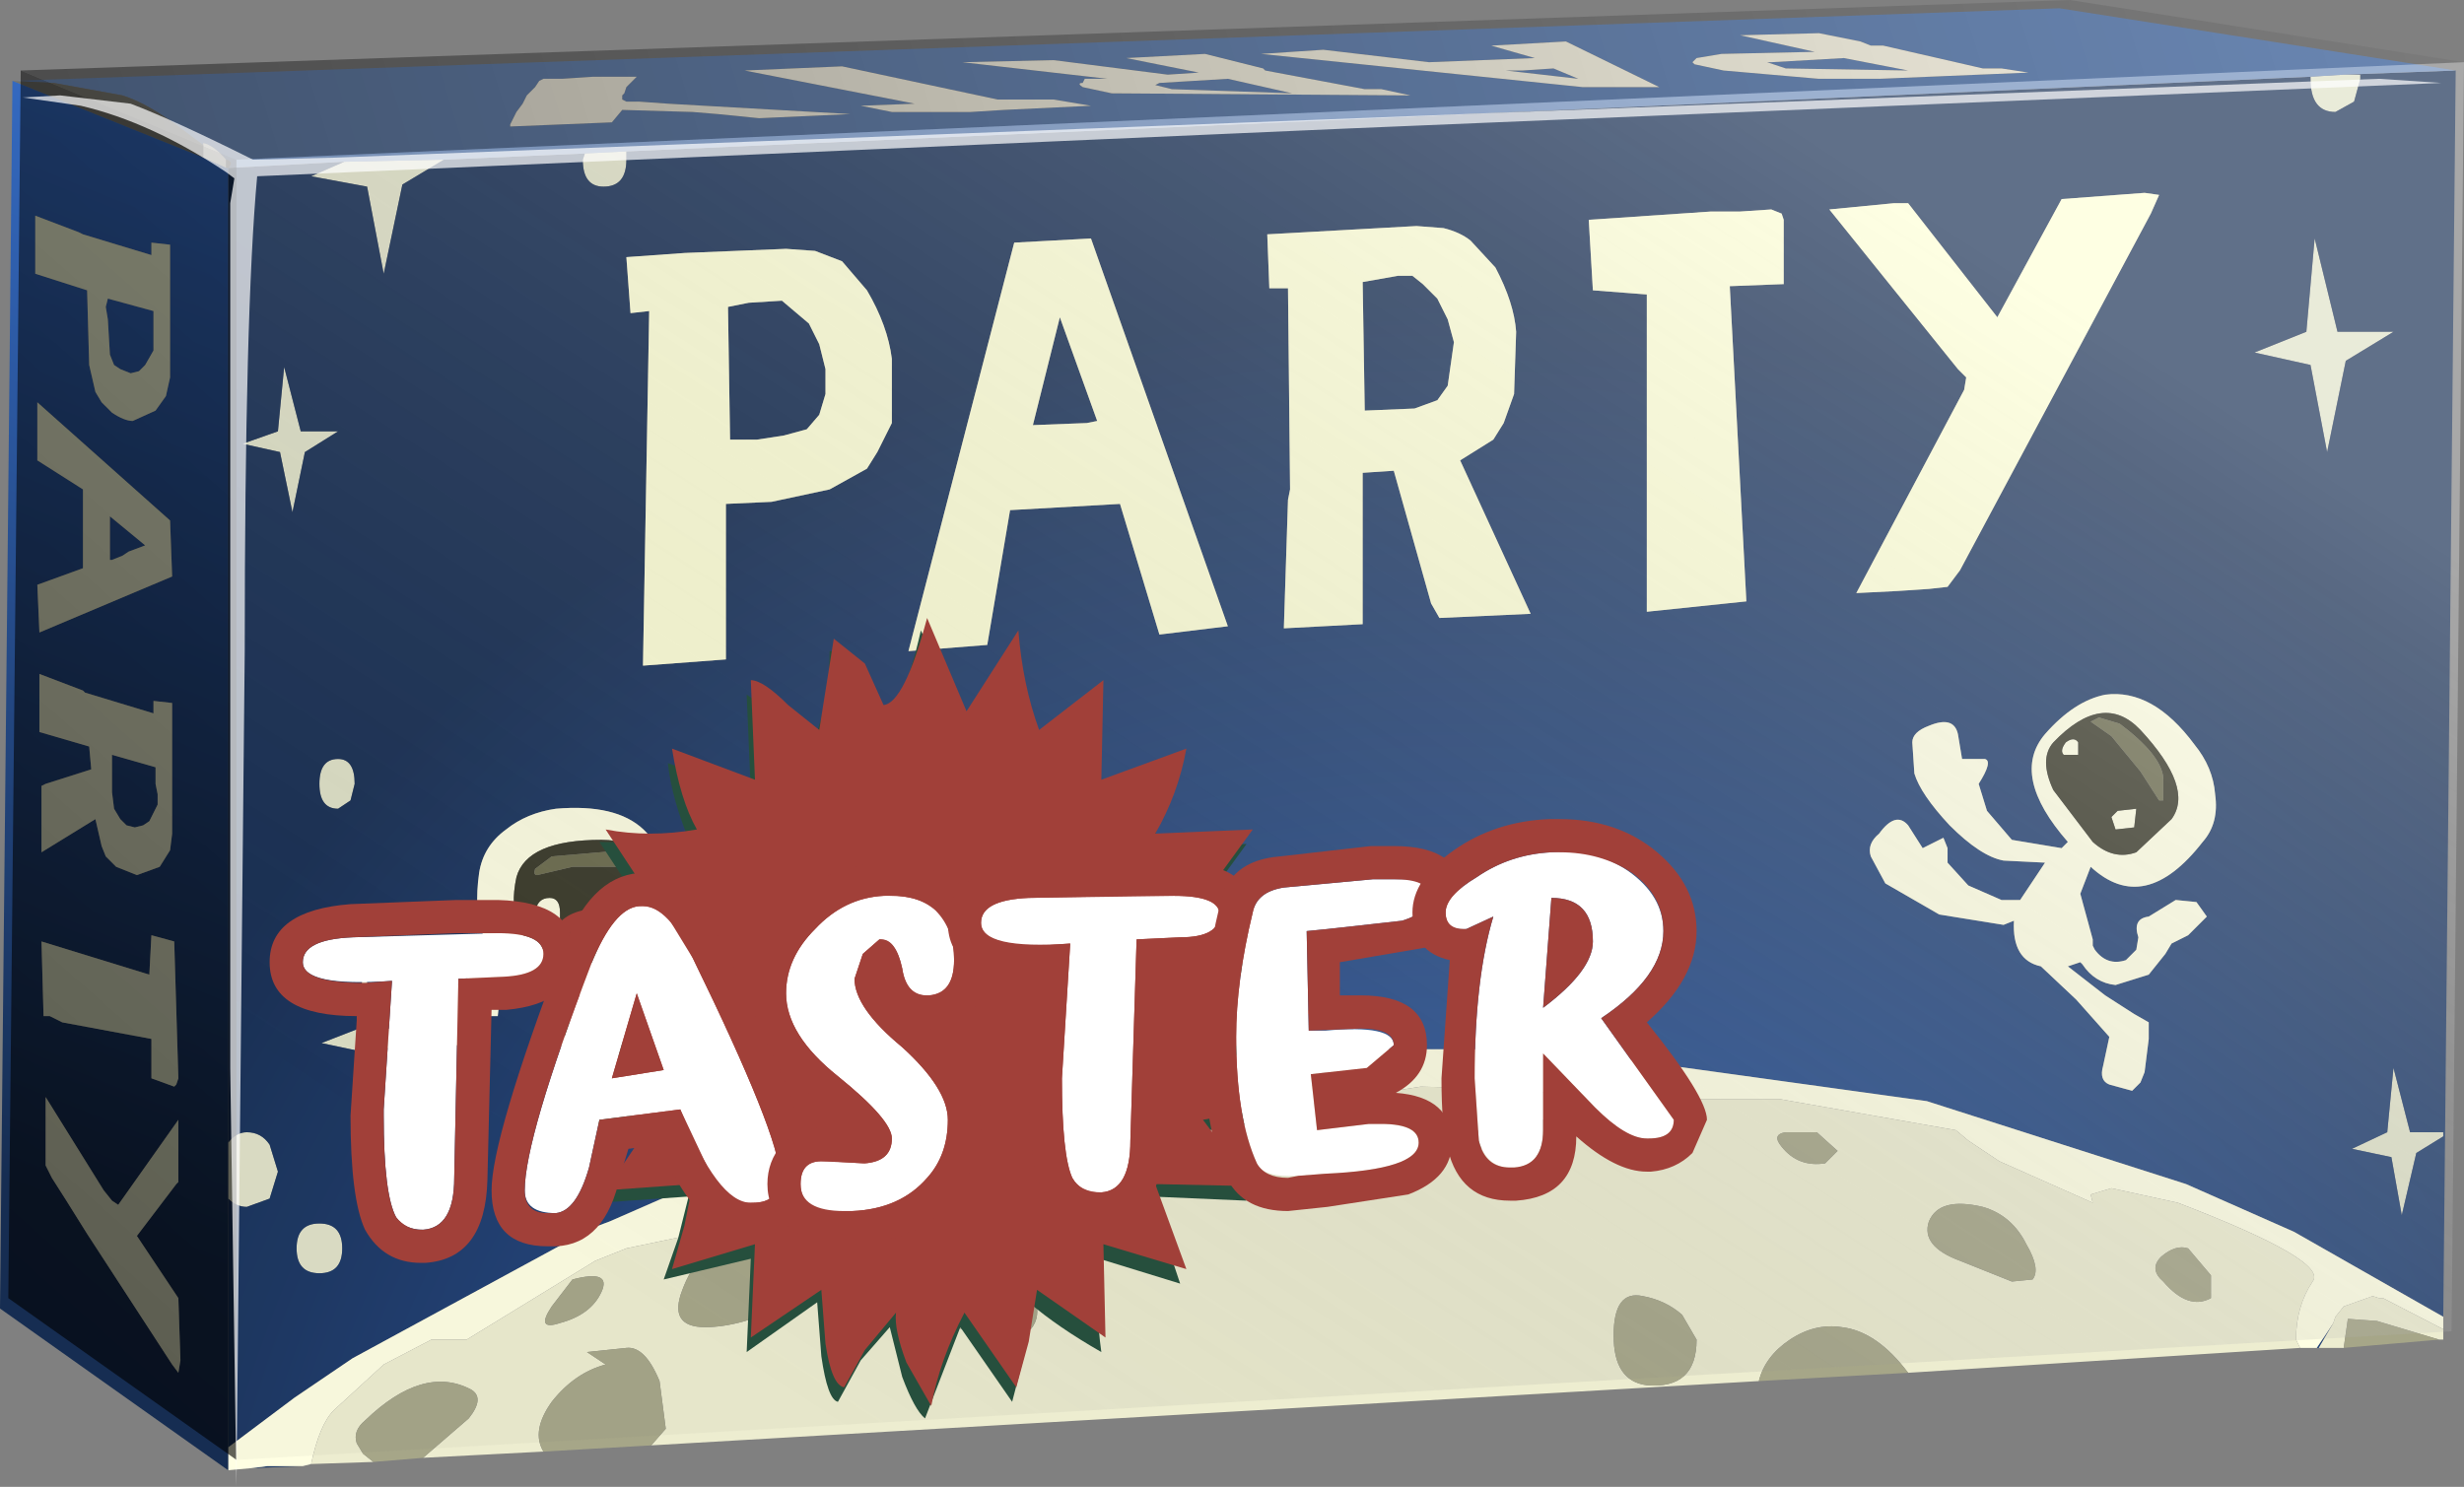 <?xml version="1.0" encoding="UTF-8" standalone="no"?>
<svg xmlns:xlink="http://www.w3.org/1999/xlink" height="35.85px" width="59.4px" xmlns="http://www.w3.org/2000/svg">
  <rect width="100%" height="100%" fill="#808080" stroke="none"/>
  <g transform="matrix(1.0, 0.0, 0.0, 1.0, 0.0, 0.0)">
    <use height="35.85" transform="matrix(1.0, 0.0, 0.0, 1.0, 0.0, 0.0)" width="59.4" xlink:href="#shape0"/>
  </g>
  <defs>
    <g id="shape0" transform="matrix(1.0, 0.0, 0.0, 1.0, 0.0, 0.0)">
      <path d="M56.5 1.8 L56.9 1.8 56.9 1.9 56.75 2.45 56.3 2.7 Q55.7 2.7 55.7 1.9 L55.7 1.85 56.5 1.8 M15.1 3.65 L15.1 3.85 Q15.1 4.5 14.55 4.5 14.05 4.5 14.05 3.85 L14.1 3.7 15.1 3.65 M10.7 3.85 L9.7 4.45 9.25 6.6 8.85 4.5 7.5 4.25 8.3 3.9 10.7 3.85 M5.5 27.55 Q5.7 27.3 5.95 27.3 6.3 27.3 6.5 27.6 L6.7 28.25 6.5 28.9 5.95 29.1 Q5.7 29.1 5.5 28.9 L5.5 27.55 M54.35 8.5 L55.6 8.0 55.8 5.75 56.35 8.0 57.7 8.0 56.55 8.7 56.1 10.9 55.7 8.8 54.35 8.5 M58.9 27.3 L58.9 27.4 58.25 27.8 57.9 29.3 57.65 27.9 56.7 27.7 57.55 27.3 57.7 25.75 58.1 27.3 58.9 27.3 M8.15 10.4 L7.35 10.9 7.05 12.35 6.75 10.9 5.85 10.7 6.7 10.4 6.85 8.85 7.25 10.4 8.15 10.4 M8.15 19.5 Q7.7 19.5 7.7 18.9 7.7 18.3 8.15 18.3 8.55 18.3 8.55 18.9 L8.45 19.3 8.15 19.5 M7.7 29.5 Q8.25 29.5 8.25 30.1 8.25 30.7 7.7 30.7 7.15 30.7 7.15 30.1 7.15 29.5 7.7 29.5 M8.7 25.35 L7.75 25.15 8.65 24.8 8.75 23.3 9.15 24.8 10.1 24.8 10.05 24.9 9.3 25.3 8.95 26.75 8.7 25.35" fill="#dfe1c7" fill-rule="evenodd" stroke="none"/>
      <path d="M55.7 1.85 L55.7 1.9 Q55.7 2.7 56.3 2.7 L56.75 2.45 56.9 1.9 56.9 1.8 56.5 1.8 59.2 1.7 58.9 31.75 55.3 29.7 52.7 28.55 46.45 26.55 38.5 25.45 37.7 25.4 36.25 25.35 35.55 25.3 33.35 25.3 30.8 25.5 22.95 26.7 16.4 28.7 16.3 28.75 14.7 29.45 14.3 29.6 8.5 32.75 7.1 33.7 5.5 34.9 5.5 28.9 Q5.7 29.1 5.95 29.1 L6.5 28.9 6.7 28.25 6.5 27.6 Q6.3 27.3 5.95 27.3 5.7 27.3 5.5 27.55 L5.5 4.05 8.3 3.9 7.5 4.25 8.85 4.5 9.25 6.6 9.7 4.45 10.7 3.85 14.1 3.7 14.05 3.85 Q14.05 4.5 14.55 4.5 15.1 4.5 15.1 3.85 L15.1 3.65 55.7 1.85 M51.85 5.15 L52.05 4.7 51.7 4.65 49.7 4.8 48.15 7.65 46.0 4.9 45.65 4.9 44.1 5.05 47.2 8.9 47.4 9.1 47.35 9.4 44.75 14.3 45.75 14.25 46.5 14.2 46.95 14.15 47.25 13.75 51.85 5.15 M54.35 8.5 L55.7 8.8 56.1 10.9 56.55 8.7 57.7 8.0 56.35 8.0 55.8 5.75 55.6 8.0 54.35 8.5 M43.0 5.3 L42.95 5.15 42.7 5.05 41.95 5.1 41.25 5.1 38.3 5.3 38.4 7.0 39.7 7.1 39.7 14.75 42.1 14.5 41.7 6.9 43.0 6.85 43.0 5.3 M46.1 17.9 L46.15 18.65 Q46.3 19.15 47.0 19.9 47.75 20.65 48.3 20.75 L49.3 20.8 48.7 21.7 48.25 21.7 47.45 21.35 46.95 20.8 46.95 20.45 46.85 20.2 46.35 20.45 46.0 19.9 Q45.7 19.55 45.3 20.1 45.0 20.35 45.1 20.65 L45.45 21.3 46.75 22.05 48.3 22.3 48.55 22.2 Q48.5 23.15 49.2 23.3 L50.05 24.1 50.85 25.0 50.7 25.7 Q50.6 26.05 50.85 26.15 L51.4 26.3 51.6 26.1 51.7 25.85 51.8 25.05 51.8 24.65 51.45 24.45 50.75 24.0 49.85 23.3 50.15 23.2 50.2 23.25 Q50.5 23.7 51.0 23.75 L51.8 23.5 52.2 23.0 52.35 22.75 52.75 22.55 53.2 22.1 52.95 21.75 52.45 21.7 51.8 22.1 Q51.4 22.15 51.55 22.6 L51.5 22.9 51.25 23.15 Q50.8 23.3 50.5 22.9 L50.45 22.8 50.45 22.65 50.15 21.55 50.4 20.9 Q51.7 22.1 53.1 20.3 53.5 19.85 53.4 19.15 53.35 18.5 52.9 17.95 51.9 16.6 50.75 16.75 50.0 16.9 49.3 17.7 48.45 18.7 49.85 20.3 L49.7 20.45 48.5 20.25 47.9 19.55 47.7 18.9 Q48.05 18.35 47.85 18.3 L47.3 18.3 47.2 17.7 Q47.1 17.25 46.5 17.5 46.1 17.65 46.1 17.9 M58.9 27.3 L58.1 27.3 57.7 25.75 57.55 27.3 56.7 27.7 57.65 27.9 57.9 29.3 58.25 27.8 58.9 27.4 58.9 27.3 M55.85 32.5 L56.25 31.9 55.9 32.5 55.85 32.5 M34.15 5.45 L30.55 5.65 30.6 6.95 31.05 6.95 31.1 11.8 31.05 12.05 30.95 15.15 32.85 15.05 32.85 11.4 33.6 11.35 34.5 14.55 34.7 14.9 36.9 14.8 35.2 11.1 36.0 10.6 36.25 10.2 36.5 9.5 36.55 8.0 Q36.5 7.3 36.05 6.45 L35.45 5.8 Q35.2 5.6 34.8 5.5 L34.15 5.45 M33.7 6.65 L34.05 6.65 34.3 6.85 34.65 7.2 34.9 7.7 35.05 8.25 34.9 9.3 34.65 9.65 34.1 9.85 32.9 9.9 32.85 6.8 33.7 6.65 M24.35 12.3 L27.0 12.15 27.95 15.3 29.6 15.1 26.3 5.75 24.45 5.85 21.9 15.7 23.8 15.55 24.35 12.3 M26.45 10.15 L26.2 10.2 24.9 10.25 25.55 7.65 26.45 10.15 M21.5 10.2 L21.5 8.65 Q21.4 7.85 20.9 7.0 L20.3 6.3 19.65 6.05 18.95 6.0 16.5 6.1 15.1 6.2 15.2 7.55 15.65 7.5 15.5 16.05 17.5 15.9 17.5 12.15 18.6 12.1 20.0 11.8 20.9 11.3 21.15 10.9 21.5 10.2 M18.85 7.25 L19.5 7.8 19.75 8.3 19.9 8.9 19.9 9.5 19.75 10.0 19.45 10.35 18.9 10.5 18.25 10.6 17.6 10.6 17.55 7.4 18.05 7.3 18.85 7.25 M8.15 10.4 L7.25 10.4 6.85 8.85 6.7 10.4 5.85 10.7 6.75 10.9 7.05 12.35 7.35 10.9 8.15 10.4 M8.15 19.5 L8.45 19.3 8.55 18.9 Q8.55 18.3 8.15 18.3 7.7 18.3 7.7 18.9 7.7 19.5 8.15 19.5 M11.55 21.05 Q11.3 22.85 12.4 23.3 L11.9 23.3 Q10.9 23.6 10.65 24.35 10.5 24.9 10.75 25.05 L11.1 25.25 11.5 25.15 11.7 24.7 11.7 24.5 12.0 24.5 12.05 24.0 Q12.1 23.9 12.6 23.75 L13.5 23.7 13.5 24.65 Q13.45 25.1 13.55 25.25 13.5 25.8 13.7 26.1 13.95 26.5 14.3 26.45 L14.3 26.65 14.3 26.9 14.9 27.1 15.1 26.8 15.1 26.3 14.95 26.1 14.65 26.0 14.1 25.6 14.1 25.4 Q14.5 25.5 14.85 25.1 L14.9 25.0 15.55 25.3 15.85 26.1 Q15.85 26.5 16.3 26.5 L16.75 26.6 16.95 26.5 Q17.1 25.7 16.7 25.65 L16.25 25.35 15.9 24.95 Q15.65 24.7 15.05 24.6 L14.9 23.85 14.7 23.55 15.9 23.25 Q16.6 23.3 16.6 23.8 L16.7 24.2 16.9 24.1 17.05 24.3 17.25 24.5 Q17.95 24.35 17.8 23.9 17.35 22.85 16.2 22.8 L15.55 22.9 Q16.0 22.55 16.05 22.0 16.3 19.25 13.4 19.5 12.7 19.6 12.2 20.0 11.65 20.4 11.55 21.05 M8.7 25.35 L8.95 26.75 9.3 25.3 10.05 24.9 10.1 24.8 9.15 24.8 8.75 23.3 8.65 24.8 7.75 25.15 8.7 25.35 M7.7 29.5 Q7.15 29.5 7.15 30.1 7.15 30.7 7.7 30.7 8.25 30.7 8.25 30.1 8.25 29.5 7.7 29.5 M6.05 35.4 L6.45 35.35 7.3 35.35 6.05 35.4" fill="url(#gradient0)" fill-rule="evenodd" stroke="none"/>
      <path d="M56.5 1.8 L55.7 1.85 15.1 3.65 14.1 3.7 10.7 3.85 8.3 3.9 5.5 4.05 Q5.65 3.9 5.45 3.85 5.15 3.5 4.9 3.45 L4.9 3.5 4.5 3.2 Q3.6 2.5 2.95 2.3 L1.3 2.0 0.3 1.95 49.65 0.2 59.2 1.7 56.5 1.8 M42.6 1.5 L42.7 1.5 44.45 1.4 46.0 1.7 43.05 1.65 42.6 1.5 M48.25 1.65 L47.8 1.65 45.4 1.1 45.1 1.1 44.85 1.0 43.85 0.8 41.95 0.85 43.75 1.25 41.5 1.3 40.9 1.4 40.8 1.5 40.85 1.55 41.55 1.7 43.85 1.9 44.65 1.9 45.3 1.9 48.9 1.75 48.25 1.65 M36.3 1.7 L36.7 1.7 37.45 1.65 38.05 1.9 36.3 1.7 M38.15 2.1 L40.0 2.1 37.75 1.0 35.95 1.1 37.0 1.4 34.45 1.5 31.9 1.2 30.4 1.3 38.15 2.1 M33.3 2.15 L32.9 2.15 30.5 1.7 30.45 1.65 29.05 1.3 27.15 1.4 28.9 1.75 28.15 1.8 25.4 1.45 23.2 1.5 26.7 1.9 26.15 1.9 26.1 2.0 Q25.95 2.0 26.1 2.1 L26.8 2.25 34.0 2.3 33.3 2.15 M26.3 2.55 L25.4 2.4 24.05 2.4 20.3 1.6 17.95 1.7 22.05 2.5 20.75 2.55 21.5 2.7 23.4 2.7 24.2 2.65 26.3 2.55 M27.95 2.0 L29.6 1.9 31.15 2.25 28.25 2.15 27.85 2.05 27.95 2.0 M17.3 2.75 L18.3 2.85 20.5 2.75 16.1 2.5 15.4 2.45 15.1 2.45 15.0 2.4 15.0 2.3 15.05 2.25 15.1 2.1 15.35 1.85 14.3 1.85 13.55 1.9 13.1 1.9 13.0 1.95 12.9 2.1 12.7 2.3 12.6 2.5 12.45 2.7 12.3 3.0 12.3 3.05 14.75 2.95 15.0 2.65 16.7 2.7 17.3 2.75" fill="#6e8cba" fill-rule="evenodd" stroke="none"/>
      <path d="M51.85 5.15 L47.25 13.75 46.95 14.15 46.5 14.2 45.75 14.25 44.75 14.3 47.35 9.4 47.4 9.1 47.2 8.9 44.1 5.05 45.65 4.9 46.0 4.9 48.15 7.65 49.7 4.8 51.7 4.65 52.05 4.7 51.85 5.15 M43.0 5.3 L43.0 6.85 41.7 6.9 42.1 14.5 39.7 14.75 39.7 7.1 38.4 7.0 38.3 5.3 41.25 5.1 41.95 5.1 42.7 5.05 42.95 5.15 43.0 5.3 M34.15 5.45 L34.8 5.5 Q35.2 5.6 35.45 5.8 L36.05 6.45 Q36.5 7.3 36.55 8.0 L36.5 9.5 36.25 10.2 36.0 10.6 35.2 11.1 36.9 14.8 34.7 14.9 34.5 14.55 33.6 11.35 32.85 11.4 32.85 15.05 30.95 15.15 31.05 12.05 31.1 11.8 31.05 6.95 30.6 6.95 30.55 5.65 34.15 5.45 M33.7 6.65 L32.85 6.8 32.9 9.9 34.1 9.85 34.65 9.65 34.9 9.3 35.05 8.25 34.9 7.7 34.65 7.2 34.3 6.85 34.05 6.65 33.7 6.65 M21.5 10.2 L21.15 10.9 20.9 11.3 20.0 11.8 18.6 12.1 17.5 12.15 17.5 15.9 15.5 16.05 15.65 7.5 15.2 7.55 15.1 6.2 16.5 6.1 18.95 6.0 19.65 6.05 20.3 6.3 20.9 7.0 Q21.4 7.85 21.5 8.65 L21.5 10.2 M26.45 10.15 L25.55 7.65 24.9 10.25 26.2 10.2 26.45 10.15 M24.35 12.3 L23.8 15.55 21.9 15.7 24.45 5.85 26.3 5.75 29.6 15.1 27.95 15.3 27.0 12.15 24.35 12.3 M18.85 7.25 L18.05 7.3 17.55 7.4 17.6 10.6 18.25 10.6 18.9 10.5 19.45 10.35 19.75 10.0 19.9 9.5 19.9 8.9 19.75 8.3 19.5 7.8 18.85 7.25" fill="#feffd6" fill-rule="evenodd" stroke="none"/>
      <path d="M48.25 1.65 L48.9 1.75 45.3 1.9 44.65 1.9 43.85 1.9 41.55 1.7 40.85 1.55 40.8 1.5 40.9 1.4 41.5 1.3 43.75 1.25 41.95 0.85 43.85 0.8 44.85 1.0 45.1 1.1 45.4 1.1 47.8 1.65 48.25 1.65 M42.6 1.5 L43.05 1.65 46.0 1.7 44.45 1.4 42.7 1.5 42.6 1.5 M38.15 2.1 L30.4 1.3 31.9 1.2 34.45 1.5 37.0 1.4 35.95 1.1 37.75 1.0 40.0 2.1 38.15 2.1 M36.3 1.7 L38.05 1.9 37.45 1.65 36.7 1.7 36.3 1.7 M33.3 2.15 L34.0 2.3 26.8 2.25 26.1 2.1 Q25.95 2.0 26.1 2.0 L26.15 1.9 26.7 1.9 23.2 1.5 25.4 1.45 28.15 1.8 28.9 1.75 27.15 1.4 29.05 1.3 30.45 1.65 30.5 1.7 32.9 2.15 33.3 2.15 M27.95 2.0 L27.85 2.05 28.25 2.15 31.15 2.25 29.6 1.9 27.95 2.0 M26.3 2.55 L24.2 2.65 23.4 2.7 21.5 2.7 20.75 2.55 22.05 2.5 17.95 1.7 20.3 1.6 24.05 2.4 25.4 2.4 26.3 2.55 M17.3 2.75 L16.7 2.7 15.0 2.65 14.75 2.95 12.3 3.05 12.3 3.0 12.45 2.7 12.6 2.5 12.7 2.3 12.9 2.1 13.0 1.95 13.1 1.9 13.55 1.9 14.3 1.85 15.35 1.85 15.1 2.1 15.05 2.25 15.0 2.3 15.0 2.4 15.1 2.45 15.4 2.45 16.1 2.5 20.5 2.75 18.3 2.85 17.3 2.75 M5.45 4.05 L4.9 3.8 4.9 3.5 4.9 3.45 Q5.15 3.5 5.45 3.85 L5.45 4.05" fill="#fffbeb" fill-rule="evenodd" stroke="none"/>
      <path d="M5.5 34.9 L7.1 33.7 8.5 32.75 14.3 29.6 14.7 29.45 16.3 28.75 16.4 28.7 22.95 26.7 30.8 25.5 33.35 25.3 35.55 25.3 36.25 25.35 37.7 25.4 38.5 25.45 46.45 26.55 52.7 28.55 55.3 29.7 58.9 31.75 58.9 32.05 57.45 31.3 57.35 31.3 57.2 31.25 56.5 31.5 56.3 31.75 56.25 31.9 55.85 32.5 55.45 32.5 55.35 32.3 Q55.35 31.5 55.75 30.9 56.15 30.4 52.5 29.0 L50.9 28.65 50.4 28.8 50.45 29.0 48.2 28.0 47.45 27.5 47.15 27.25 42.9 26.5 40.5 26.5 40.3 26.8 38.6 26.45 36.1 26.25 34.25 26.2 31.75 26.6 Q30.3 26.6 32.35 25.9 L31.7 25.85 30.05 25.7 27.7 26.3 23.15 27.6 Q20.7 28.1 18.7 28.9 L17.25 29.65 15.1 30.1 14.35 30.4 11.25 32.3 10.4 32.3 9.25 32.9 8.05 34.0 Q7.7 34.35 7.5 35.3 L7.3 35.35 6.45 35.35 6.05 35.4 5.5 35.45 5.5 34.9 M46.1 17.9 Q46.1 17.65 46.5 17.5 47.1 17.25 47.2 17.7 L47.3 18.3 47.85 18.3 Q48.05 18.35 47.7 18.9 L47.9 19.55 48.5 20.25 49.7 20.45 49.85 20.3 Q48.45 18.7 49.3 17.7 50.0 16.9 50.75 16.75 51.9 16.6 52.9 17.95 53.35 18.5 53.4 19.15 53.5 19.85 53.1 20.3 51.7 22.1 50.4 20.9 L50.15 21.55 50.45 22.65 50.45 22.8 50.5 22.9 Q50.8 23.3 51.25 23.15 L51.5 22.9 51.55 22.6 Q51.4 22.15 51.8 22.1 L52.45 21.7 52.95 21.75 53.2 22.1 52.75 22.55 52.35 22.75 52.2 23.0 51.8 23.5 51.0 23.75 Q50.5 23.7 50.2 23.25 L50.15 23.2 49.85 23.3 50.75 24.0 51.45 24.45 51.8 24.65 51.8 25.05 51.7 25.85 51.6 26.1 51.4 26.3 50.85 26.15 Q50.6 26.05 50.7 25.7 L50.85 25.0 50.05 24.1 49.2 23.3 Q48.5 23.15 48.55 22.2 L48.3 22.3 46.75 22.05 45.45 21.3 45.1 20.65 Q45.0 20.35 45.3 20.1 45.7 19.55 46.0 19.9 L46.35 20.45 46.85 20.2 46.95 20.45 46.95 20.8 47.45 21.35 48.25 21.7 48.7 21.7 49.3 20.8 48.3 20.75 Q47.75 20.65 47.0 19.9 46.3 19.15 46.15 18.65 L46.1 17.9 M50.1 18.2 L49.75 18.2 Q49.65 18.1 49.8 17.9 50.0 17.75 50.1 17.9 L50.1 18.2 M49.5 19.05 L50.45 20.3 Q50.95 20.75 51.5 20.55 L52.35 19.75 Q52.9 19.0 51.6 17.6 50.7 16.65 49.5 17.9 49.15 18.3 49.5 19.05 M50.9 19.7 L51.05 19.55 51.5 19.5 51.45 19.95 51.0 20.0 50.9 19.7 M11.55 21.05 Q11.65 20.4 12.2 20.0 12.7 19.6 13.4 19.5 16.3 19.25 16.05 22.0 16.0 22.55 15.55 22.9 L16.2 22.8 Q17.35 22.85 17.8 23.9 17.95 24.35 17.25 24.5 L17.05 24.3 16.9 24.1 16.7 24.2 16.6 23.8 Q16.6 23.3 15.9 23.25 L14.7 23.55 14.9 23.85 15.05 24.6 Q15.65 24.7 15.9 24.95 L16.25 25.35 16.7 25.65 Q17.1 25.7 16.95 26.5 L16.75 26.6 16.3 26.5 Q15.85 26.5 15.85 26.1 L15.55 25.3 14.9 25.0 14.85 25.1 Q14.5 25.5 14.1 25.4 L14.1 25.6 14.65 26.0 14.95 26.1 15.1 26.3 15.1 26.8 14.9 27.1 14.3 26.9 14.3 26.65 14.3 26.45 Q13.95 26.5 13.7 26.1 13.5 25.8 13.55 25.25 13.45 25.1 13.5 24.65 L13.5 23.7 12.6 23.75 Q12.1 23.9 12.05 24.0 L12.0 24.5 11.7 24.5 11.7 24.7 11.5 25.15 11.1 25.25 10.75 25.05 Q10.5 24.9 10.65 24.35 10.9 23.6 11.9 23.3 L12.4 23.3 Q11.3 22.85 11.55 21.05 M13.35 22.9 L14.9 22.7 Q15.7 22.45 15.75 22.0 15.9 20.25 14.5 20.25 12.7 20.25 12.45 21.15 12.3 21.85 12.5 22.3 12.7 22.9 13.35 22.9 M13.2 22.3 Q12.9 22.3 12.9 22.0 12.95 21.65 13.25 21.65 13.5 21.65 13.5 22.0 L13.5 22.2 13.2 22.3 M15.35 22.0 L15.15 21.75 15.35 21.5 15.5 21.75 15.35 22.0" fill="#ffffe3" fill-rule="evenodd" stroke="none"/>
      <path d="M50.1 18.2 L50.1 17.9 Q50.0 17.75 49.8 17.9 49.65 18.1 49.75 18.2 L50.1 18.2 M50.6 17.3 L50.4 17.4 50.9 17.75 51.6 18.6 52.05 19.3 52.15 19.3 52.15 18.75 Q52.1 18.2 51.1 17.45 L50.6 17.3 M49.5 19.05 Q49.15 18.3 49.5 17.9 50.7 16.65 51.6 17.6 52.9 19.0 52.35 19.75 L51.5 20.55 Q50.95 20.75 50.45 20.3 L49.5 19.05 M50.9 19.7 L51.0 20.0 51.45 19.95 51.5 19.5 51.05 19.55 50.9 19.7 M13.8 20.9 L14.9 20.9 15.5 21.0 Q15.5 20.6 15.05 20.5 L13.3 20.65 12.9 20.95 Q12.85 21.1 12.95 21.1 L13.8 20.9 M13.35 22.9 Q12.7 22.9 12.5 22.3 12.3 21.85 12.45 21.15 12.7 20.25 14.5 20.25 15.9 20.25 15.75 22.0 15.7 22.45 14.9 22.7 L13.35 22.9 M15.35 22.0 L15.5 21.75 15.35 21.5 15.15 21.75 15.35 22.0 M13.2 22.3 L13.5 22.2 13.5 22.0 Q13.5 21.65 13.25 21.65 12.95 21.65 12.9 22.0 12.9 22.3 13.2 22.3" fill="#383828" fill-rule="evenodd" stroke="none"/>
      <path d="M50.6 17.3 L51.1 17.45 Q52.1 18.2 52.15 18.75 L52.15 19.3 52.05 19.3 51.6 18.6 50.9 17.75 50.4 17.4 50.6 17.3 M13.8 20.9 L12.95 21.1 Q12.85 21.1 12.9 20.95 L13.3 20.65 15.05 20.5 Q15.5 20.6 15.5 21.0 L14.9 20.9 13.8 20.9" fill="#6b6b4d" fill-rule="evenodd" stroke="none"/>
      <path d="M52.75 30.1 Q52.45 30.0 52.1 30.3 51.8 30.6 52.15 30.9 52.75 31.6 53.3 31.3 L53.3 30.75 52.75 30.1 M7.5 35.3 Q7.7 34.35 8.05 34.0 L9.25 32.9 10.4 32.3 11.25 32.3 14.35 30.4 15.1 30.1 17.25 29.65 18.7 28.9 Q20.7 28.1 23.15 27.6 L27.7 26.3 30.05 25.7 31.7 25.85 32.35 25.9 Q30.3 26.6 31.75 26.6 L34.25 26.2 36.1 26.25 38.6 26.45 40.3 26.8 40.5 26.5 42.9 26.5 47.15 27.25 47.45 27.5 48.2 28.0 50.45 29.0 50.4 28.8 50.9 28.65 52.5 29.0 Q56.15 30.4 55.75 30.9 55.35 31.5 55.35 32.3 L55.45 32.5 46.0 33.1 Q45.25 32.1 44.4 32.0 43.75 31.9 43.15 32.3 42.55 32.7 42.4 33.3 L15.7 34.85 16.05 34.45 15.9 33.3 Q15.55 32.45 15.1 32.5 L14.15 32.6 14.6 32.9 Q13.85 33.1 13.3 33.8 12.8 34.5 13.1 35.0 L10.2 35.15 11.3 34.2 Q11.7 33.7 11.35 33.5 10.2 32.9 8.8 34.25 8.5 34.5 8.6 34.8 L8.75 35.05 9.0 35.25 7.5 35.3 M56.25 31.9 L56.3 31.75 56.5 31.5 57.2 31.25 57.35 31.3 57.45 31.3 58.9 32.05 58.9 32.3 58.8 32.3 57.3 31.85 56.6 31.8 56.5 32.5 55.9 32.5 56.25 31.9 M40.9 32.3 L40.55 31.7 Q40.15 31.35 39.6 31.25 38.9 31.1 38.9 32.2 38.9 33.3 39.7 33.4 40.9 33.5 40.9 32.3 M43.05 27.3 Q42.7 27.35 42.95 27.65 43.35 28.15 44.0 28.05 L44.3 27.75 43.8 27.3 43.05 27.3 M47.8 29.1 Q46.75 28.85 46.5 29.45 46.3 30.05 47.25 30.4 L48.5 30.9 49.0 30.85 Q49.2 30.6 48.85 30.0 48.5 29.3 47.8 29.1 M13.3 31.5 Q12.9 32.1 13.5 31.9 14.25 31.7 14.5 31.15 14.75 30.6 13.8 30.85 L13.3 31.5 M20.15 30.6 Q20.4 30.15 19.7 29.7 L17.65 29.8 Q16.8 30.15 16.45 31.1 16.1 32.0 17.0 32.0 17.85 32.0 19.0 31.45 L20.15 30.6 M24.95 31.3 Q24.8 30.7 23.9 30.7 23.3 30.75 22.9 31.3 22.45 31.8 22.95 32.0 L24.1 32.2 24.85 32.05 Q25.1 31.75 24.95 31.3 M36.65 26.9 Q35.9 26.9 35.6 27.3 35.3 27.65 35.8 27.7 L36.9 27.9 37.65 27.9 Q37.9 27.0 36.65 26.9" fill="#ededd0" fill-rule="evenodd" stroke="none"/>
      <path d="M52.75 30.1 L53.3 30.75 53.3 31.3 Q52.75 31.6 52.15 30.9 51.8 30.6 52.1 30.3 52.45 30.0 52.75 30.1 M9.0 35.25 L8.75 35.05 8.6 34.8 Q8.5 34.5 8.8 34.25 10.2 32.9 11.35 33.5 11.7 33.7 11.3 34.2 L10.2 35.15 9.0 35.25 M13.1 35.0 Q12.8 34.5 13.3 33.8 13.85 33.1 14.6 32.9 L14.15 32.6 15.1 32.5 Q15.55 32.45 15.9 33.3 L16.05 34.45 15.7 34.85 13.1 35.0 M42.4 33.3 Q42.55 32.7 43.15 32.3 43.75 31.9 44.4 32.0 45.25 32.1 46.0 33.1 L42.4 33.3 M58.8 32.3 L56.5 32.5 56.6 31.8 57.3 31.85 58.8 32.3 M47.8 29.1 Q48.5 29.3 48.85 30.0 49.2 30.6 49.0 30.85 L48.5 30.9 47.25 30.4 Q46.3 30.05 46.5 29.45 46.75 28.85 47.8 29.1 M43.05 27.3 L43.8 27.3 44.3 27.75 44.0 28.05 Q43.35 28.15 42.95 27.65 42.7 27.35 43.05 27.3 M40.9 32.3 Q40.9 33.5 39.7 33.4 38.9 33.3 38.9 32.2 38.9 31.1 39.6 31.25 40.15 31.35 40.55 31.7 L40.9 32.3 M20.15 30.6 L19.0 31.45 Q17.85 32.0 17.0 32.0 16.1 32.0 16.45 31.1 16.8 30.15 17.65 29.8 L19.7 29.7 Q20.4 30.15 20.15 30.6 M13.3 31.5 L13.8 30.85 Q14.75 30.6 14.5 31.15 14.25 31.7 13.5 31.9 12.9 32.1 13.3 31.5 M36.65 26.9 Q37.9 27.0 37.65 27.9 L36.9 27.9 35.8 27.7 Q35.3 27.65 35.6 27.3 35.9 26.9 36.65 26.9 M24.95 31.3 Q25.1 31.75 24.85 32.05 L24.1 32.2 22.95 32.0 Q22.45 31.8 22.9 31.3 23.3 30.75 23.9 30.7 24.8 30.7 24.95 31.3" fill="#a6a688" fill-rule="evenodd" stroke="none"/>
      <path d="M5.45 3.85 Q5.65 3.9 5.5 4.05 L5.45 4.05 5.45 3.85 M4.9 3.8 L0.3 1.95 1.3 2.0 2.95 2.3 Q3.6 2.5 4.5 3.2 L4.9 3.5 4.9 3.8" fill="#73726a" fill-rule="evenodd" stroke="none"/>
      <path d="M5.5 4.05 L5.5 27.55 5.5 28.9 5.5 34.9 5.5 35.45 0.0 31.55 0.3 1.95 4.9 3.8 5.45 4.05 5.5 4.05 M2.0 5.65 L1.9 5.6 0.85 5.2 0.85 6.6 2.1 7.0 2.15 8.8 2.3 9.45 2.45 9.7 2.7 9.95 Q3.0 10.15 3.2 10.15 L3.75 9.9 4.0 9.55 4.1 9.1 4.1 5.9 3.65 5.85 3.65 6.15 2.0 5.65 M0.9 9.7 L0.9 11.1 2.0 11.8 2.0 13.7 0.9 14.1 0.95 15.25 4.15 13.9 4.1 12.55 0.9 9.7 M2.6 7.2 L3.7 7.5 3.7 8.45 3.5 8.8 3.35 8.95 3.15 9.0 2.9 8.9 2.75 8.8 2.65 8.55 2.6 7.7 2.55 7.4 2.6 7.2 M1.2 24.5 L1.5 24.65 3.65 25.05 3.65 26.0 4.2 26.2 4.25 26.15 4.3 26.0 4.2 22.7 3.65 22.55 3.6 23.5 1.0 22.7 1.05 24.5 1.2 24.5 M2.7 18.2 L3.75 18.5 3.75 18.9 3.8 19.15 3.8 19.4 3.6 19.8 3.45 19.9 3.25 19.95 3.05 19.9 2.9 19.75 2.75 19.5 2.7 19.1 2.7 18.2 M2.05 16.7 L2.0 16.65 0.95 16.25 0.95 17.65 2.15 18.0 2.2 18.55 1.1 18.9 1.0 18.95 1.0 20.55 2.3 19.75 2.45 20.4 2.55 20.65 2.8 20.9 3.3 21.1 3.85 20.9 4.1 20.5 4.15 20.1 4.15 16.95 3.7 16.9 3.7 17.2 2.05 16.7 M2.95 13.4 L2.7 13.5 2.65 13.5 2.65 12.45 3.5 13.15 3.1 13.3 2.95 13.4 M1.1 28.1 L1.25 28.4 1.6 28.95 2.1 29.75 4.15 32.9 4.3 33.1 4.35 32.8 4.3 31.3 3.3 29.8 4.25 28.55 4.3 28.5 4.3 27.0 2.85 29.05 2.7 28.95 2.5 28.7 1.1 26.45 1.1 28.1" fill="url(#gradient1)" fill-rule="evenodd" stroke="none"/>
      <path d="M2.0 5.65 L3.65 6.15 3.65 5.85 4.1 5.9 4.1 9.1 4.0 9.55 3.75 9.9 3.2 10.15 Q3.0 10.15 2.7 9.95 L2.45 9.7 2.3 9.45 2.15 8.8 2.1 7.0 0.85 6.6 0.85 5.2 1.9 5.6 2.0 5.65 M2.6 7.2 L2.55 7.4 2.6 7.7 2.65 8.55 2.75 8.8 2.9 8.9 3.15 9.0 3.35 8.95 3.5 8.8 3.7 8.45 3.7 7.5 2.6 7.2 M0.9 9.7 L4.1 12.55 4.15 13.9 0.95 15.25 0.9 14.1 2.0 13.7 2.0 11.8 0.9 11.1 0.9 9.7 M2.95 13.4 L3.1 13.3 3.5 13.15 2.65 12.45 2.65 13.5 2.7 13.5 2.95 13.4 M2.05 16.7 L3.7 17.2 3.7 16.9 4.15 16.95 4.15 20.1 4.1 20.5 3.85 20.9 3.3 21.1 2.8 20.9 2.55 20.65 2.45 20.4 2.3 19.75 1.0 20.55 1.0 18.95 1.1 18.9 2.2 18.55 2.15 18.0 0.95 17.65 0.95 16.25 2.0 16.65 2.05 16.7 M2.7 18.2 L2.7 19.1 2.75 19.5 2.9 19.75 3.05 19.9 3.25 19.95 3.45 19.9 3.6 19.8 3.8 19.4 3.8 19.15 3.75 18.9 3.75 18.5 2.7 18.2 M1.2 24.5 L1.05 24.5 1.0 22.7 3.6 23.5 3.65 22.55 4.2 22.7 4.3 26.0 4.25 26.15 4.2 26.2 3.65 26.0 3.65 25.05 1.5 24.65 1.2 24.5 M1.1 28.1 L1.1 26.45 2.5 28.7 2.7 28.95 2.85 29.05 4.3 27.0 4.3 28.5 4.25 28.55 3.3 29.8 4.3 31.3 4.35 32.8 4.3 33.1 4.15 32.9 2.1 29.75 1.6 28.95 1.25 28.4 1.1 28.1" fill="#eff2d1" fill-rule="evenodd" stroke="none"/>
      <path d="M0.5 1.7 L49.9 0.0 59.4 1.5 5.7 3.85 0.5 1.7" fill="url(#gradient2)" fill-rule="evenodd" stroke="none"/>
      <path d="M59.4 1.5 L59.1 32.1 5.7 35.2 5.7 3.85 59.4 1.5" fill="url(#gradient3)" fill-rule="evenodd" stroke="none"/>
      <path d="M5.7 35.2 L0.2 31.3 0.5 1.7 5.7 3.85 5.7 35.2" fill="url(#gradient4)" fill-rule="evenodd" stroke="none"/>
      <path d="M57.35 1.9 L58.85 2.0 32.45 3.1 6.2 4.25 Q5.9 7.5 5.9 15.7 L5.7 35.85 5.55 25.75 5.55 4.9 5.65 4.3 5.45 4.15 Q3.65 2.95 1.95 2.55 L0.55 2.35 1.45 2.3 3.15 2.5 Q4.2 2.9 6.1 3.85 L8.1 3.8 57.35 1.9" fill="#ffffff" fill-opacity="0.702" fill-rule="evenodd" stroke="none"/>
      <path d="M26.5 16.75 L26.4 19.1 28.45 18.4 27.75 20.4 30.05 20.35 28.85 22.0 31.05 22.4 30.4 23.2 Q29.65 23.75 29.3 23.75 L31.55 24.7 30.6 25.2 29.45 25.6 30.35 26.2 Q31.1 26.65 31.05 26.95 L28.85 27.3 30.05 28.95 27.75 28.85 28.45 30.95 26.5 30.35 Q26.4 31.55 26.55 32.6 25.5 32.0 24.8 31.4 L24.7 32.65 24.4 33.8 23.15 32.0 22.3 34.2 Q22.05 34.0 21.75 33.2 L21.45 32.0 20.75 32.8 20.2 33.8 Q19.95 33.75 19.8 32.7 L19.7 31.4 18.0 32.6 18.1 30.35 16.0 30.85 16.35 29.85 16.6 28.85 14.45 29.0 15.6 27.3 13.3 26.95 Q14.2 26.15 15.2 25.55 14.1 25.35 13.0 24.6 L15.2 23.8 13.3 22.6 Q13.6 22.2 14.4 22.2 L15.6 22.05 14.45 20.3 16.65 20.35 Q16.2 19.3 16.1 18.4 L18.1 19.1 18.0 16.75 18.85 17.3 Q19.45 17.9 19.6 17.95 20.0 16.85 20.0 15.7 20.35 15.7 20.75 16.35 L21.2 17.3 Q21.75 17.2 22.2 15.2 L23.2 17.45 24.4 15.55 24.95 17.95 Q25.65 17.2 26.5 16.75" fill="#264f3d" fill-rule="evenodd" stroke="none"/>
      <path d="M26.6 16.4 L26.55 18.8 28.6 18.05 Q28.4 19.15 27.85 20.1 L30.2 20.0 29.0 21.65 31.2 22.05 30.5 22.9 Q29.8 23.4 29.4 23.4 L31.65 24.4 30.7 24.85 29.6 25.3 30.5 25.9 31.2 26.6 29.0 27.0 30.2 28.6 27.85 28.55 28.6 30.6 26.6 30.0 26.65 32.25 25.0 31.1 24.8 32.35 24.5 33.45 23.25 31.65 Q22.65 32.8 22.45 33.9 L21.85 32.85 Q21.55 32.05 21.6 31.65 L20.85 32.55 20.35 33.45 Q20.05 33.4 19.9 32.4 L19.8 31.1 18.1 32.25 18.2 30.0 16.2 30.6 16.5 29.55 16.7 28.55 14.6 28.7 15.75 27.0 13.45 26.6 Q14.4 25.75 15.3 25.2 14.1 25.0 13.2 24.3 L15.3 23.45 13.45 22.3 Q13.75 21.9 14.55 21.9 L15.75 21.75 14.6 20.0 Q15.65 20.2 16.8 20.0 16.4 19.3 16.2 18.05 L18.2 18.8 18.1 16.4 Q18.4 16.4 19.0 17.0 L19.75 17.6 20.1 15.4 20.85 16.0 21.3 17.0 Q21.8 16.95 22.35 14.9 L23.3 17.15 24.55 15.2 Q24.65 16.5 25.05 17.6 L26.6 16.4" fill="#a14039" fill-rule="evenodd" stroke="none"/>
      <path d="M12.15 23.55 L11.05 23.6 10.95 28.4 Q10.95 29.6 10.2 29.65 9.75 29.65 9.55 29.35 9.25 28.8 9.25 26.9 L9.25 26.75 9.45 23.65 Q7.3 23.8 7.3 23.2 7.3 22.65 8.5 22.6 L12.0 22.5 Q13.1 22.5 13.1 23.0 13.1 23.5 12.15 23.55" fill="#ffffff" fill-rule="evenodd" stroke="none"/>
      <path d="M8.6 24.5 Q6.5 24.5 6.5 23.2 6.5 21.95 8.45 21.8 L11.0 21.7 12.0 21.7 Q13.85 21.75 13.85 23.0 13.85 24.2 12.2 24.35 L11.85 24.35 11.75 28.45 Q11.7 30.35 10.25 30.45 L10.15 30.45 Q9.25 30.45 8.8 29.65 8.45 28.9 8.45 26.9 L8.6 24.6 8.6 24.5 M8.8 23.7 L9.45 23.65 9.25 26.75 9.25 26.9 Q9.25 28.8 9.55 29.35 9.8 29.65 10.15 29.65 L10.2 29.65 Q10.95 29.6 10.95 28.4 L11.05 23.6 12.15 23.55 Q13.1 23.5 13.1 23.0 13.1 22.5 12.0 22.5 L11.0 22.5 8.5 22.6 Q7.3 22.65 7.3 23.2 7.3 23.7 8.8 23.7" fill="#a14039" fill-rule="evenodd" stroke="none"/>
      <path d="M16.7 23.1 Q18.8 27.4 18.8 28.35 18.8 29.0 18.15 29.0 17.6 29.05 17.2 28.45 L16.4 26.75 14.45 27.0 14.2 28.15 Q13.9 29.2 13.4 29.25 12.65 29.25 12.65 28.7 12.65 27.45 14.25 23.25 14.8 21.9 15.4 21.85 15.8 21.8 16.15 22.2 L16.7 23.1 M16.0 25.8 L15.35 23.95 14.75 26.0 16.0 25.8" fill="#ffffff" fill-rule="evenodd" stroke="none"/>
      <path d="M16.0 25.8 L14.75 26.0 15.35 23.95 16.0 25.8 M15.5 21.05 Q16.2 21.05 16.75 21.6 L17.4 22.75 Q19.6 27.3 19.6 28.35 19.6 29.0 19.2 29.4 18.8 29.8 18.2 29.8 L18.1 29.8 Q16.8 29.8 15.9 27.6 L15.15 27.7 14.95 28.35 Q14.6 30.0 13.4 30.05 L13.2 30.05 Q11.85 30.05 11.85 28.7 11.85 27.45 13.55 22.95 14.2 21.15 15.4 21.05 L15.5 21.05 M15.5 21.85 L15.4 21.85 Q14.8 21.9 14.25 23.25 12.65 27.45 12.65 28.7 12.65 29.25 13.2 29.25 L13.4 29.25 Q13.9 29.2 14.2 28.15 L14.45 27.0 16.4 26.75 Q17.3 29.0 18.1 29.0 L18.15 29.0 Q18.8 29.0 18.8 28.35 18.8 27.4 16.7 23.1 16.1 21.85 15.5 21.85" fill="#a14039" fill-rule="evenodd" stroke="none"/>
      <path d="M22.55 21.95 Q23.0 22.4 23.0 23.15 23.0 23.95 22.4 24.0 21.85 24.05 21.75 23.35 21.6 22.65 21.2 22.65 L20.8 23.0 20.6 23.6 Q20.6 24.3 21.75 25.25 22.85 26.25 22.85 27.0 22.85 27.85 22.35 28.4 21.7 29.15 20.55 29.2 19.3 29.35 19.3 28.55 19.3 28.0 19.8 28.0 L20.85 28.05 Q21.5 28.0 21.5 27.45 21.5 27.0 20.2 25.95 18.95 24.95 18.95 23.95 18.95 23.1 19.65 22.4 20.35 21.65 21.3 21.6 22.1 21.55 22.55 21.95" fill="#ffffff" fill-rule="evenodd" stroke="none"/>
      <path d="M21.45 21.6 L21.3 21.6 Q20.35 21.65 19.65 22.4 18.95 23.1 18.95 23.95 18.95 24.95 20.2 25.95 21.5 27.0 21.5 27.45 21.5 28.0 20.85 28.05 L20.8 28.05 20.0 28.0 19.8 28.0 Q19.3 28.0 19.3 28.55 19.3 29.2 20.35 29.2 L20.55 29.2 Q21.7 29.15 22.35 28.4 22.85 27.85 22.85 27.0 22.85 26.25 21.75 25.25 20.6 24.3 20.6 23.6 L20.8 23.0 21.2 22.65 21.25 22.65 Q21.6 22.65 21.75 23.35 21.85 24.0 22.35 24.0 L22.4 24.0 Q23.0 23.95 23.0 23.15 23.0 21.6 21.45 21.6 M23.2 21.4 Q23.8 22.1 23.8 23.15 23.8 23.9 23.4 24.4 23.0 24.8 22.45 24.8 L22.4 24.8 Q23.65 25.9 23.65 27.0 23.65 28.2 22.9 29.0 22.05 29.95 20.6 30.0 L20.35 30.0 Q19.45 30.0 18.95 29.55 18.5 29.15 18.5 28.55 18.5 28.0 18.85 27.6 19.2 27.2 19.8 27.2 L20.5 27.2 19.95 26.75 Q18.15 25.4 18.15 23.95 18.15 22.8 19.05 21.8 20.0 20.85 21.25 20.8 L21.45 20.8 Q22.55 20.8 23.2 21.4" fill="#a14039" fill-rule="evenodd" stroke="none"/>
      <path d="M28.45 22.6 L27.4 22.65 27.25 27.5 Q27.25 28.7 26.55 28.75 26.05 28.75 25.85 28.4 25.6 27.85 25.6 26.0 L25.8 22.75 Q23.65 22.9 23.65 22.25 23.65 21.7 24.8 21.65 L28.3 21.6 Q29.4 21.6 29.4 22.05 29.4 22.6 28.45 22.6" fill="#ffffff" fill-rule="evenodd" stroke="none"/>
      <path d="M24.95 23.6 Q22.85 23.6 22.85 22.25 22.85 21.0 24.8 20.85 L27.3 20.8 28.35 20.8 Q30.2 20.8 30.2 22.05 30.2 23.3 28.55 23.4 L28.2 23.4 28.05 27.55 Q28.0 29.4 26.6 29.55 L26.45 29.55 Q25.6 29.55 25.15 28.75 24.8 28.1 24.8 26.0 L24.95 23.6 M25.1 22.8 L25.8 22.75 25.6 26.0 Q25.6 27.85 25.85 28.4 26.05 28.75 26.45 28.75 L26.55 28.75 Q27.25 28.7 27.25 27.5 L27.4 22.65 28.45 22.6 Q29.4 22.6 29.4 22.05 29.4 21.6 28.3 21.6 L27.3 21.6 24.8 21.65 Q23.65 21.7 23.65 22.25 23.65 22.8 25.1 22.8" fill="#a14039" fill-rule="evenodd" stroke="none"/>
      <path d="M33.1 21.2 L34.2 21.2 34.45 21.6 Q34.45 22.0 33.8 22.2 L32.0 22.4 31.5 22.45 31.55 24.85 31.95 24.85 Q33.6 24.7 33.6 25.2 L32.95 25.75 31.6 25.9 31.75 27.25 33.0 27.1 Q34.2 27.05 34.2 27.55 34.2 28.2 31.95 28.3 L31.3 28.35 Q30.45 28.4 30.3 28.05 29.8 26.95 29.8 25.0 29.8 23.65 30.2 22.0 30.3 21.5 30.95 21.4 L33.1 21.2" fill="#ffffff" fill-rule="evenodd" stroke="none"/>
      <path d="M33.05 20.4 L33.6 20.4 Q35.25 20.4 35.25 21.6 35.25 22.5 34.35 22.85 L32.3 23.2 32.3 24.0 32.8 24.0 Q34.4 24.0 34.4 25.2 34.4 25.95 33.65 26.35 35.0 26.45 35.0 27.55 35.0 28.4 33.95 28.8 L32.0 29.1 31.05 29.2 Q30.0 29.2 29.6 28.45 L29.6 28.4 29.55 28.4 Q29.0 27.05 29.0 25.0 29.0 23.5 29.4 21.85 29.6 20.75 30.85 20.65 L33.05 20.4 M33.6 21.2 L33.1 21.2 30.95 21.4 Q30.3 21.5 30.2 22.0 29.8 23.65 29.8 25.0 29.8 26.95 30.3 28.05 30.5 28.4 31.05 28.4 L31.3 28.35 31.95 28.3 Q34.2 28.2 34.2 27.55 34.2 27.1 33.3 27.1 L33.0 27.1 31.75 27.25 31.6 25.9 32.95 25.75 33.6 25.2 Q33.6 24.8 32.8 24.8 L31.55 24.85 31.5 22.45 32.0 22.4 33.8 22.2 Q34.45 22.0 34.45 21.6 34.45 21.2 33.6 21.2" fill="#a14039" fill-rule="evenodd" stroke="none"/>
      <path d="M40.1 22.45 Q40.1 23.55 38.6 24.55 L40.35 27.0 Q40.35 27.45 39.75 27.45 39.25 27.5 38.5 26.75 L37.2 25.4 37.2 27.25 Q37.2 28.1 36.5 28.15 35.85 28.2 35.65 27.5 L35.55 26.0 Q35.55 23.6 36.0 22.1 L35.35 22.4 Q34.85 22.45 34.85 22.0 34.85 21.6 35.6 21.15 36.4 20.6 37.4 20.55 38.45 20.45 39.25 21.0 40.1 21.6 40.1 22.45 M37.4 21.65 L37.2 24.3 Q38.4 23.4 38.4 22.7 38.4 21.65 37.4 21.65" fill="#ffffff" fill-rule="evenodd" stroke="none"/>
      <path d="M38.4 22.7 Q38.4 23.4 37.2 24.3 L37.4 21.65 Q38.4 21.65 38.4 22.7 M39.95 20.55 Q40.9 21.35 40.9 22.45 40.9 23.6 39.7 24.65 41.15 26.45 41.15 27.0 L40.8 27.8 Q40.4 28.2 39.8 28.25 L39.7 28.25 Q38.95 28.25 38.0 27.4 38.0 28.85 36.55 28.95 L36.4 28.95 Q35.2 28.95 34.9 27.7 34.75 27.2 34.75 26.0 L34.95 23.15 Q34.05 22.95 34.05 22.0 34.05 21.2 35.05 20.5 36.05 19.8 37.35 19.75 L37.6 19.75 Q39.0 19.75 39.95 20.55 M40.1 22.45 Q40.1 21.6 39.35 21.05 38.6 20.55 37.6 20.55 L37.4 20.55 Q36.4 20.6 35.6 21.15 34.85 21.6 34.85 22.0 34.85 22.4 35.3 22.4 L35.35 22.4 36.0 22.1 Q35.55 23.6 35.55 26.0 L35.65 27.5 Q35.8 28.15 36.4 28.15 L36.5 28.15 Q37.2 28.1 37.2 27.25 L37.2 25.4 38.45 26.7 Q39.2 27.45 39.7 27.45 L39.75 27.45 Q40.35 27.45 40.35 27.0 L38.6 24.55 Q40.1 23.55 40.1 22.45" fill="#a14039" fill-rule="evenodd" stroke="none"/>
    </g>
    <radialGradient cx="0" cy="0" gradientTransform="matrix(-5.0E-4, -0.043, -0.043, 5.0E-4, 34.85, 42.5)" gradientUnits="userSpaceOnUse" id="gradient0" r="819.2" spreadMethod="pad">
      <stop offset="0.0" stop-color="#366dc7"/>
      <stop offset="1.0" stop-color="#162d52"/>
    </radialGradient>
    <linearGradient gradientTransform="matrix(-0.006, 0.015, 0.015, 0.006, 4.7, 16.05)" gradientUnits="userSpaceOnUse" id="gradient1" spreadMethod="pad" x1="-819.2" x2="819.2">
      <stop offset="0.0" stop-color="#366dc7"/>
      <stop offset="1.0" stop-color="#162d52"/>
    </linearGradient>
    <linearGradient gradientTransform="matrix(0.056, -0.019, -0.009, -0.029, 21.7, 22.05)" gradientUnits="userSpaceOnUse" id="gradient2" spreadMethod="pad" x1="-819.2" x2="819.2">
      <stop offset="0.0" stop-color="#000000" stop-opacity="0.62"/>
      <stop offset="1.0" stop-color="#000000" stop-opacity="0.0"/>
    </linearGradient>
    <linearGradient gradientTransform="matrix(-0.013, 0.02, 0.02, 0.013, 31.85, 18.85)" gradientUnits="userSpaceOnUse" id="gradient3" spreadMethod="pad" x1="-819.2" x2="819.2">
      <stop offset="0.0" stop-color="#ffffff" stop-opacity="0.318"/>
      <stop offset="1.0" stop-color="#525252" stop-opacity="0.047"/>
    </linearGradient>
    <linearGradient gradientTransform="matrix(0.019, -0.022, -0.017, -0.015, 9.35, 8.0)" gradientUnits="userSpaceOnUse" id="gradient4" spreadMethod="pad" x1="-819.2" x2="819.2">
      <stop offset="0.0" stop-color="#000000" stop-opacity="0.62"/>
      <stop offset="1.0" stop-color="#000000" stop-opacity="0.369"/>
      <stop offset="1.0" stop-color="#000000" stop-opacity="0.0"/>
    </linearGradient>
  </defs>
</svg>

